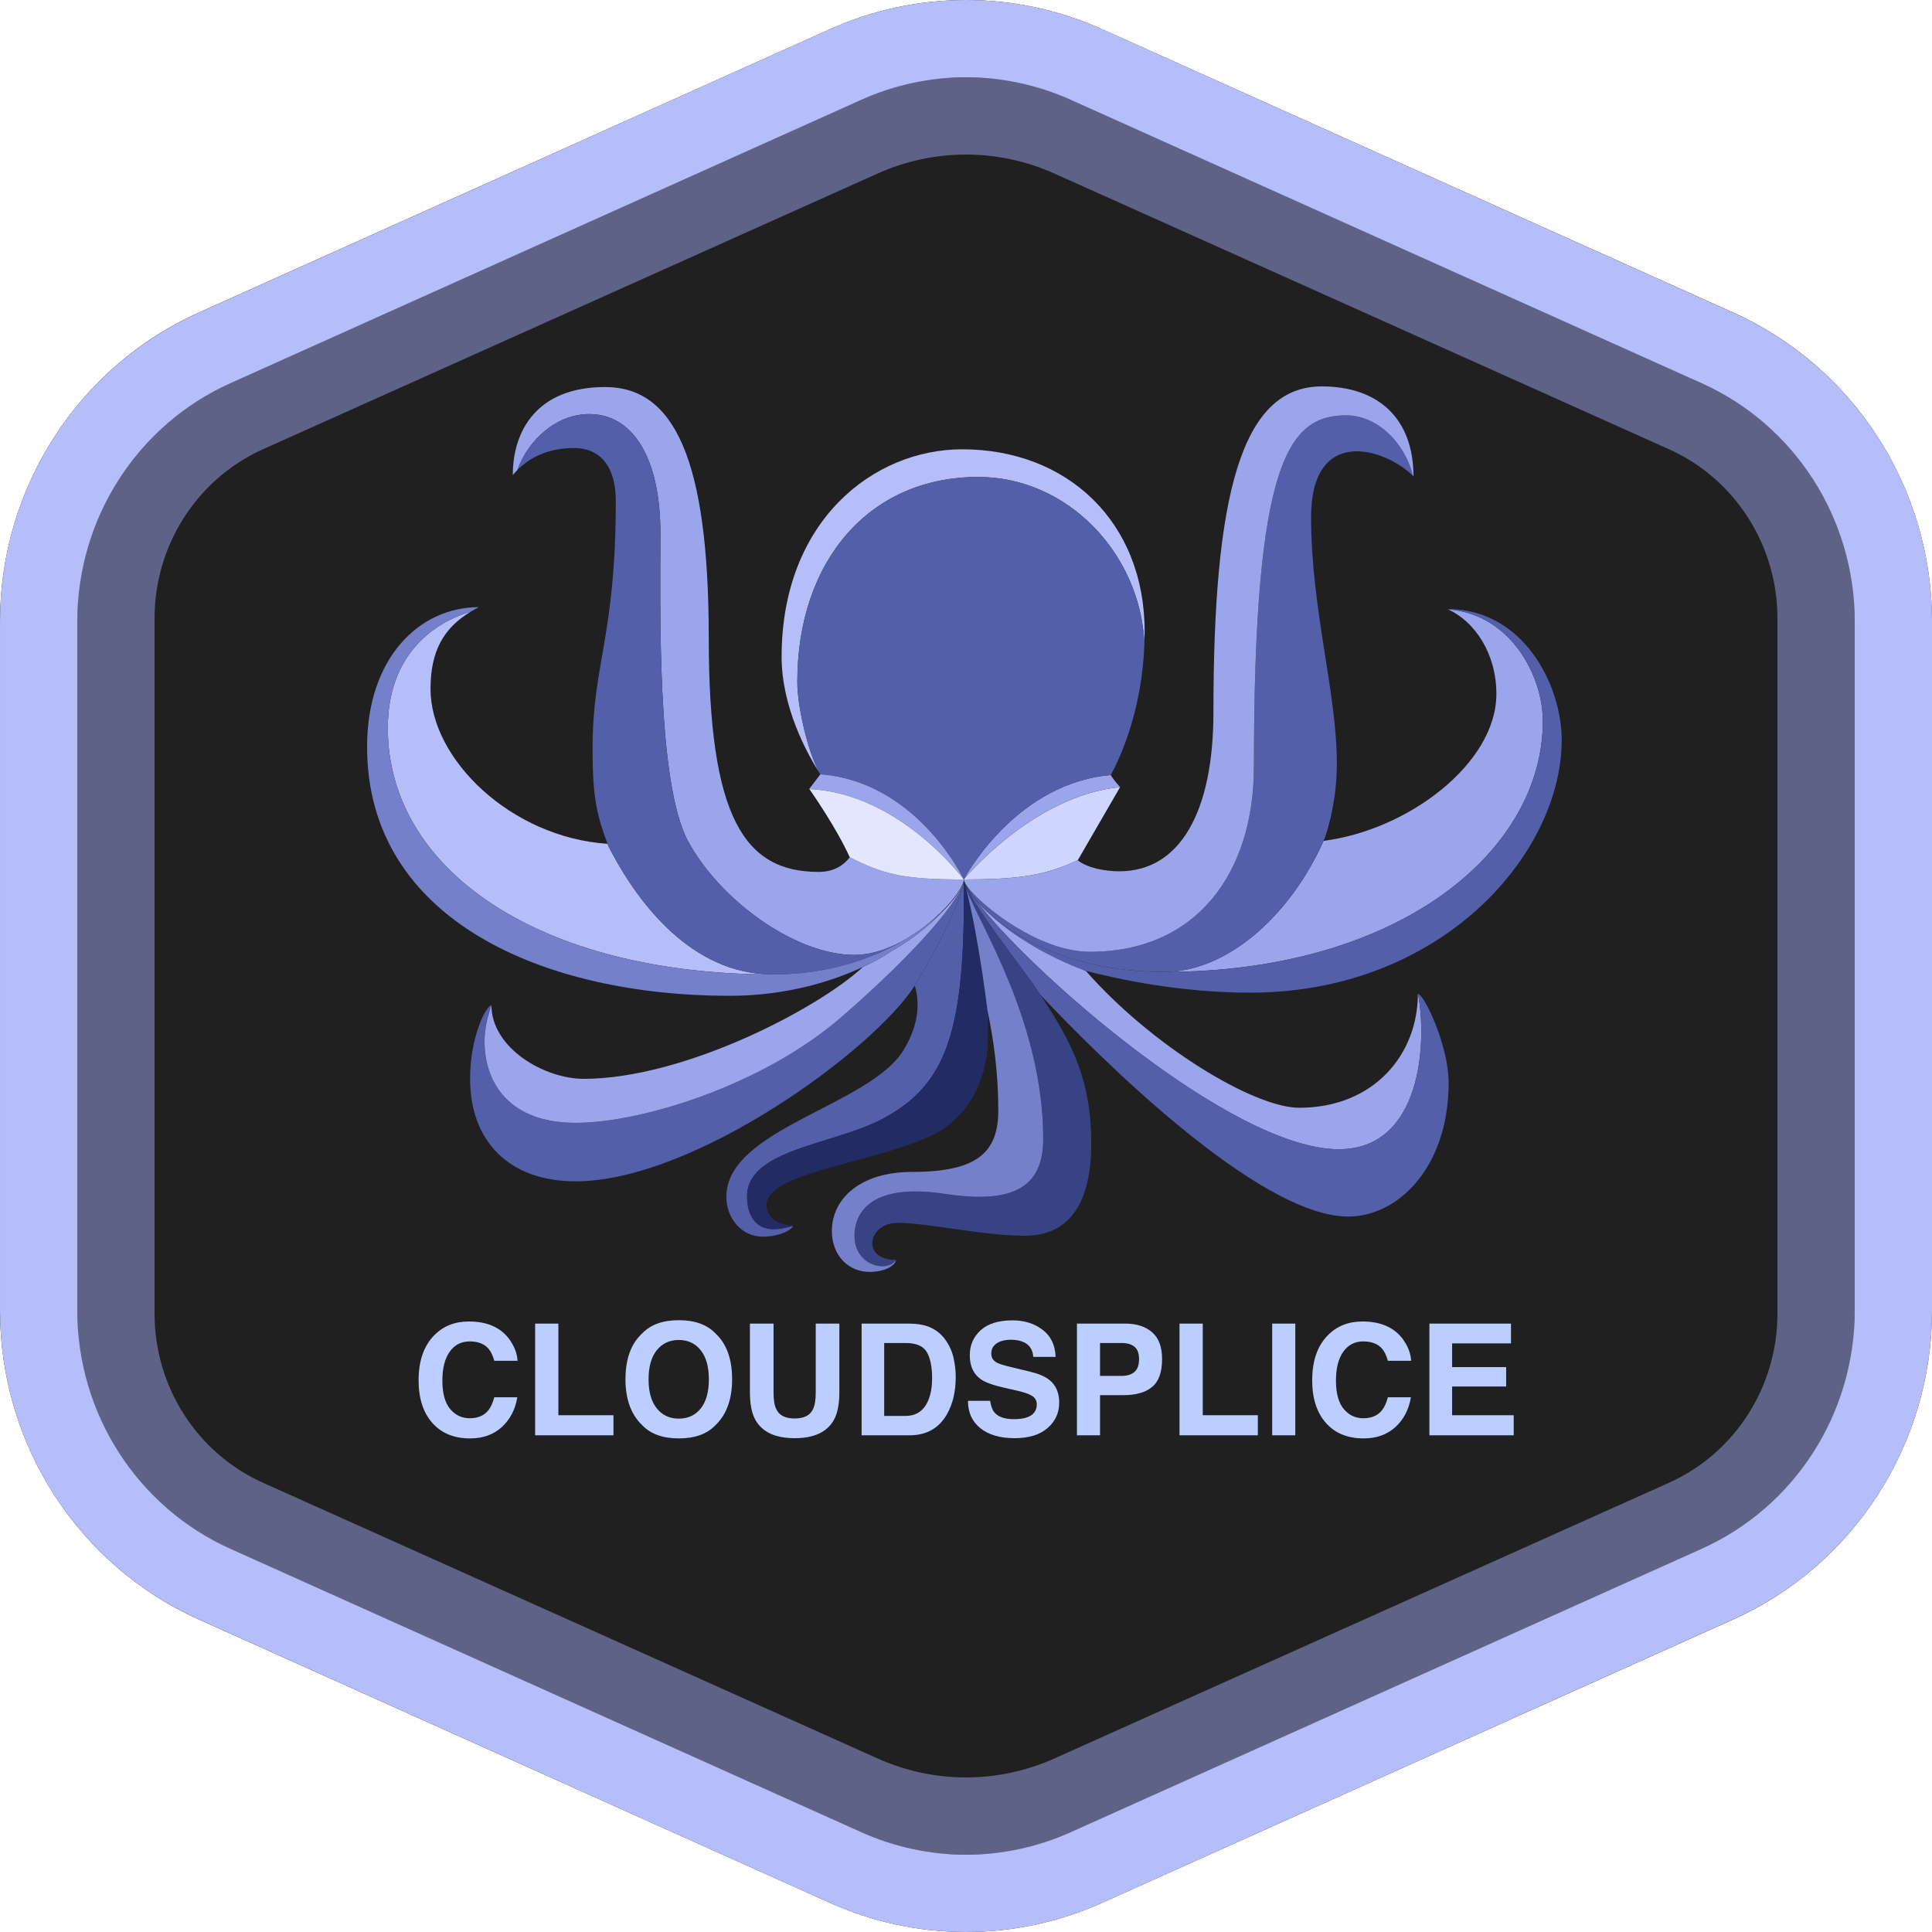 <svg viewBox="0 0 600 600" fill="none" xmlns="http://www.w3.org/2000/svg" role="img" aria-labelledby="cloudsplice-title">
<title id="cloudsplice-title">CloudSplice</title>
<path fill-rule="evenodd" clip-rule="evenodd" d="M342.277 9.063L538.248 97.057C575.801 113.919 600 151.52 600 193.012V406.988C600 448.479 575.801 486.081 538.248 502.943L342.277 590.937C328.969 596.912 314.565 600 300 600C285.435 600 271.031 596.912 257.723 590.937L61.752 502.943C24.199 486.081 0 448.48 0 406.989V193.011C0 151.52 24.199 113.918 61.752 97.057L257.723 9.063C271.031 3.088 285.435 0 300 0C314.565 0 328.969 3.088 342.277 9.063Z" fill="#202020"/>
<path opacity="0.5" fill-rule="evenodd" clip-rule="evenodd" d="M332.324 42.925C322.145 38.359 311.134 36 300 36C288.866 36 277.855 38.359 267.676 42.925L76.8 128.553C51.993 139.681 36 164.561 36 192.021V407.978C36 435.439 51.993 460.318 76.8 471.446L267.676 557.075C277.855 561.641 288.865 564 299.999 564C311.134 564 322.144 561.641 332.323 557.075L523.199 471.446C548.006 460.318 564 435.439 564 407.978V192.021C564 164.561 548.006 139.681 523.199 128.553L332.325 42.925H332.324Z" stroke="#9AA5EC" stroke-width="24"/>
<path fill-rule="evenodd" clip-rule="evenodd" d="M337.402 20.021C325.629 14.733 312.888 12 300.003 12C287.118 12 274.377 14.733 262.604 20.021L66.632 108.051C33.41 122.972 12.003 156.249 12.003 192.968V407.032C12.003 443.751 33.41 477.028 66.63 491.95L262.604 579.979C274.377 585.267 287.118 588 300.003 588C312.888 588 325.629 585.267 337.402 579.979L533.374 491.95C566.596 477.028 588.003 443.751 588.003 407.032V192.969C588.003 156.249 566.596 122.972 533.375 108.051L337.402 20.021Z" stroke="#B5BEF8" stroke-width="24"/>
<path d="M467.751 430.591H450.969V439.509H470.095V445.745H443.914V411.059H469.251V417.201H450.969V424.566H467.751V430.591Z" fill="#BCCEFF"/>
<path d="M433.389 443.157C430.811 445.525 427.514 446.71 423.498 446.71C418.529 446.71 414.623 445.11 411.779 441.909C408.935 438.693 407.513 434.285 407.513 428.684C407.513 422.629 409.13 417.962 412.365 414.683C415.178 411.828 418.756 410.4 423.1 410.4C428.913 410.4 433.163 412.314 435.851 416.142C437.335 418.291 438.132 420.448 438.241 422.613H431.022C430.553 420.95 429.952 419.695 429.217 418.848C427.905 417.342 425.959 416.589 423.381 416.589C420.756 416.589 418.686 417.656 417.17 419.789C415.654 421.907 414.896 424.911 414.896 428.802C414.896 432.693 415.693 435.611 417.287 437.556C418.897 439.486 420.936 440.45 423.405 440.45C425.936 440.45 427.866 439.619 429.194 437.956C429.928 437.062 430.538 435.72 431.022 433.932H438.171C437.546 437.713 435.952 440.788 433.389 443.157Z" fill="#BCCEFF"/>
<path d="M395.091 411.059H402.264V445.745H395.091V411.059Z" fill="#BCCEFF"/>
<path d="M366.308 411.059H373.527V439.509H390.637V445.745H366.308V411.059Z" fill="#BCCEFF"/>
<path d="M348.964 433.273H341.627V445.745H334.455V411.059H349.503C352.972 411.059 355.737 411.953 357.8 413.742C359.863 415.53 360.894 418.299 360.894 422.049C360.894 426.143 359.863 429.038 357.8 430.732C355.737 432.426 352.792 433.273 348.964 433.273ZM352.339 426.049C353.276 425.218 353.745 423.9 353.745 422.096C353.745 420.291 353.269 419.005 352.315 418.236C351.378 417.468 350.057 417.083 348.354 417.083H341.627V427.296H348.354C350.057 427.296 351.386 426.88 352.339 426.049Z" fill="#BCCEFF"/>
<path d="M314.813 440.733C316.516 440.733 317.899 440.545 318.962 440.168C320.978 439.447 321.985 438.105 321.985 436.144C321.985 434.999 321.485 434.113 320.485 433.485C319.485 432.873 317.915 432.332 315.774 431.861L312.118 431.038C308.524 430.222 306.039 429.336 304.664 428.379C302.336 426.779 301.172 424.276 301.172 420.872C301.172 417.766 302.297 415.185 304.547 413.13C306.797 411.075 310.102 410.047 314.462 410.047C318.102 410.047 321.204 411.02 323.767 412.965C326.345 414.895 327.697 417.703 327.822 421.39H320.884C320.759 419.303 319.853 417.821 318.165 416.942C317.04 416.362 315.641 416.071 313.969 416.071C312.11 416.071 310.625 416.448 309.516 417.201C308.407 417.954 307.852 419.005 307.852 420.354C307.852 421.594 308.399 422.519 309.493 423.131C310.196 423.539 311.696 424.017 313.993 424.567L319.946 426.002C322.556 426.629 324.525 427.469 325.853 428.52C327.915 430.151 328.947 432.512 328.947 435.603C328.947 438.772 327.736 441.408 325.314 443.51C322.907 445.596 319.501 446.64 315.094 446.64C310.594 446.64 307.055 445.612 304.477 443.557C301.899 441.486 300.609 438.647 300.609 435.038H307.5C307.719 436.623 308.149 437.807 308.789 438.592C309.961 440.019 311.969 440.733 314.813 440.733Z" fill="#BCCEFF"/>
<path d="M282.468 445.745H267.584V411.059H282.468C284.609 411.09 286.39 411.341 287.812 411.812C290.234 412.612 292.195 414.079 293.695 416.213C294.898 417.938 295.719 419.805 296.156 421.813C296.594 423.821 296.812 425.735 296.812 427.555C296.812 432.167 295.891 436.074 294.047 439.274C291.547 443.588 287.687 445.745 282.468 445.745ZM287.835 419.907C286.726 418.025 284.531 417.083 281.249 417.083H274.593V439.721H281.249C284.656 439.721 287.031 438.035 288.375 434.662C289.109 432.811 289.476 430.606 289.476 428.049C289.476 424.519 288.929 421.805 287.835 419.907Z" fill="#BCCEFF"/>
<path d="M253.335 432.379V411.059H260.671V432.379C260.671 436.066 260.1 438.937 258.96 440.992C256.835 444.757 252.78 446.64 246.795 446.64C240.81 446.64 236.748 444.757 234.607 440.992C233.466 438.937 232.896 436.066 232.896 432.379V411.059H240.232V432.379C240.232 434.764 240.514 436.505 241.076 437.603C241.951 439.549 243.857 440.521 246.795 440.521C249.717 440.521 251.616 439.549 252.491 437.603C253.053 436.505 253.335 434.764 253.335 432.379Z" fill="#BCCEFF"/>
<path d="M210.816 446.71C205.879 446.71 202.105 445.361 199.495 442.662C195.995 439.352 194.245 434.583 194.245 428.355C194.245 422.001 195.995 417.232 199.495 414.048C202.105 411.349 205.879 410 210.816 410C215.754 410 219.528 411.349 222.137 414.048C225.622 417.232 227.364 422.001 227.364 428.355C227.364 434.583 225.622 439.352 222.137 442.662C219.528 445.361 215.754 446.71 210.816 446.71ZM217.637 437.391C219.309 435.273 220.145 432.261 220.145 428.355C220.145 424.464 219.301 421.46 217.613 419.342C215.942 417.209 213.676 416.142 210.816 416.142C207.957 416.142 205.675 417.201 203.972 419.319C202.269 421.437 201.417 424.449 201.417 428.355C201.417 432.261 202.269 435.273 203.972 437.391C205.675 439.509 207.957 440.568 210.816 440.568C213.676 440.568 215.949 439.509 217.637 437.391Z" fill="#BCCEFF"/>
<path d="M166.189 411.059H173.408V439.509H190.518V445.745H166.189V411.059Z" fill="#BCCEFF"/>
<path d="M155.876 443.157C153.298 445.525 150.001 446.71 145.985 446.71C141.016 446.71 137.11 445.11 134.266 441.909C131.422 438.693 130 434.285 130 428.684C130 422.629 131.617 417.962 134.852 414.683C137.664 411.828 141.243 410.4 145.587 410.4C151.399 410.4 155.65 412.314 158.337 416.142C159.822 418.291 160.619 420.448 160.728 422.613H153.509C153.04 420.95 152.439 419.695 151.704 418.848C150.392 417.342 148.446 416.589 145.868 416.589C143.243 416.589 141.172 417.656 139.657 419.789C138.141 421.907 137.383 424.911 137.383 428.802C137.383 432.693 138.18 435.611 139.774 437.556C141.383 439.486 143.423 440.45 145.891 440.45C148.423 440.45 150.353 439.619 151.681 437.956C152.415 437.062 153.025 435.72 153.509 433.932H160.658C160.033 437.713 158.439 440.788 155.876 443.157Z" fill="#BCCEFF"/>
<g clip-path="url(#clip0_8946_12612)">
<path d="M254.703 240.453C254.721 240.453 254.738 240.455 254.756 240.457C254.639 240.277 254.518 240.086 254.391 239.887C254.494 240.082 254.598 240.27 254.703 240.453Z" fill="#222222"/>
<path d="M299.65 274.164C299.634 274.133 299.619 274.105 299.605 274.074C299.673 274.268 299.75 274.465 299.831 274.668C300.415 275.951 301.441 277.551 302.923 279.332C302.572 278.859 302.246 278.404 301.94 277.965C300.842 276.494 300.083 275.201 299.652 274.162L299.65 274.164Z" fill="#222222"/>
<path d="M299.305 273.125C299.305 273.324 299.375 273.574 299.504 273.863C299.5 273.852 299.498 273.84 299.494 273.828C299.41 273.576 299.344 273.34 299.305 273.123V273.125Z" fill="#222222"/>
<path d="M299.52 273.9C299.603 274.143 299.707 274.398 299.83 274.67C299.748 274.467 299.674 274.268 299.603 274.076C299.572 274.016 299.545 273.957 299.518 273.902L299.52 273.9Z" fill="#222222"/>
<path d="M299.504 273.863C299.51 273.875 299.514 273.887 299.519 273.898C299.512 273.875 299.502 273.852 299.494 273.828C299.498 273.84 299.5 273.852 299.504 273.863Z" fill="#222222"/>
<path d="M299.529 273.855C299.445 273.604 299.367 273.359 299.305 273.125C299.336 273.242 299.367 273.359 299.401 273.477C299.438 273.598 299.48 273.725 299.529 273.855Z" fill="#222222"/>
<path d="M299.65 274.164C299.709 274.275 299.775 274.393 299.849 274.514C299.601 274 299.42 273.535 299.305 273.125C299.365 273.357 299.443 273.604 299.529 273.855C299.566 273.955 299.607 274.059 299.65 274.164Z" fill="#222222"/>
<path d="M299.603 274.074C299.619 274.104 299.633 274.133 299.648 274.164C299.605 274.059 299.564 273.955 299.527 273.855C299.553 273.928 299.576 274.002 299.603 274.076V274.074Z" fill="#222222"/>
<path d="M299.401 273.477C299.363 273.355 299.332 273.238 299.305 273.125C299.346 273.34 299.41 273.578 299.494 273.83C299.463 273.713 299.432 273.594 299.399 273.477H299.401Z" fill="#222222"/>
<path d="M299.305 273.125C299.33 273.236 299.363 273.355 299.401 273.477C299.369 273.359 299.338 273.242 299.305 273.125Z" fill="#222222"/>
<path d="M449.72 189.244C458.006 193.031 464.714 202.924 464.714 215.508C464.714 237.125 437.295 257.762 411.12 261.125C411.093 261.129 411.063 261.133 411.036 261.135C410.351 262.676 409.624 264.193 408.857 265.684C398.225 286.357 379.996 301.836 361.526 301.836C434.283 301.836 479.146 264.531 479.146 223.906C479.146 210.229 469.45 190.801 449.718 189.244H449.72Z" fill="#9AA5EC"/>
<path d="M301.938 277.967C302.243 278.406 302.57 278.859 302.921 279.334C304.076 280.721 305.504 282.215 307.216 283.754C304.975 281.656 303.226 279.689 301.94 277.969L301.938 277.967Z" fill="#222222"/>
<path d="M449.5 189.141C449.574 189.174 449.646 189.211 449.72 189.244C469.452 190.801 479.148 210.229 479.148 223.906C479.148 264.531 434.285 301.836 361.528 301.836C351.13 301.836 342.103 300.414 334.392 298.189C332.89 297.756 331.439 297.291 330.036 296.801C319.856 293.242 312.294 288.314 307.215 283.752C312.204 288.422 319.622 293.734 329.716 298.408C331.93 299.434 334.275 300.428 336.748 301.379C336.895 301.418 337.047 301.457 337.197 301.496C347.406 304.156 366.707 308.281 388.251 308.281C447.549 308.281 485 265.312 485 229.766C485 212.969 473.297 189.141 449.5 189.141Z" fill="#535FA8"/>
<path d="M301.938 277.967C301.023 276.65 300.319 275.49 299.849 274.512C299.775 274.391 299.709 274.273 299.65 274.162C300.081 275.203 300.84 276.494 301.938 277.965V277.967Z" fill="#222222"/>
<path d="M300.101 276.186C299.906 275.398 299.707 274.625 299.504 273.865C299.375 273.574 299.305 273.324 299.305 273.127C299.305 273.842 299.592 274.871 300.101 276.187V276.186Z" fill="#222222"/>
<path d="M319.786 304.082L319.716 304.064C320.006 304.461 320.297 304.857 320.588 305.256C320.322 304.867 320.055 304.477 319.786 304.082Z" fill="#222222"/>
<path d="M285.555 288.904C284.219 289.844 282.787 290.773 281.266 291.682C282.75 290.822 284.186 289.887 285.555 288.904Z" fill="#222222"/>
<path d="M411.12 261.125C411.223 260.838 411.327 260.539 411.432 260.229C411.301 260.531 411.169 260.834 411.036 261.135C411.063 261.131 411.093 261.129 411.12 261.125Z" fill="#222222"/>
<path d="M285.555 288.904C294.544 282.586 299.305 275.883 299.305 273.125C299.305 275.818 293.574 283.152 285.555 288.904Z" fill="#222222"/>
<path d="M299.529 273.855C299.48 273.725 299.437 273.598 299.4 273.477C299.432 273.594 299.463 273.711 299.496 273.83C299.504 273.854 299.514 273.877 299.521 273.9C299.547 273.957 299.576 274.016 299.607 274.074C299.58 274 299.556 273.928 299.531 273.854L299.529 273.855Z" fill="#222222"/>
<path d="M232.01 371.562C232.01 356.914 258.563 355.615 273.947 347.539C294.038 336.992 299.89 320.195 299.305 273.125C299.305 277.914 291.791 293.439 284.102 306.16C285.354 310.281 285.979 317.375 280.579 326.152C269.949 343.437 225.573 350.566 225.573 371.66C225.573 378.301 230.254 384.062 236.886 384.062C241.839 384.062 246.044 382.014 246.239 380.645C244.521 381.232 242.43 381.719 240.202 381.719C234.546 381.719 232.01 377.227 232.01 371.562Z" fill="#535FA8"/>
<path d="M261.269 315.898C236.691 337.187 199.045 348.711 178.759 348.711C158.473 348.711 150.476 336.602 150.476 323.32C150.476 319.314 151.551 315.307 152.623 312.303C152.623 312.264 152.621 312.227 152.621 312.187C151.061 312.187 145.99 321.758 145.99 335.039C145.99 354.18 157.888 366.875 178.759 366.875C215.442 366.875 271.094 326.334 284.085 306.102C284.09 306.121 284.096 306.141 284.102 306.16C291.791 293.439 299.305 277.916 299.305 273.125C299.305 278.008 285.846 294.609 261.269 315.898Z" fill="#535FA8"/>
<path d="M306.678 313.867C306.204 310.135 305.627 305.896 304.95 301.447C303.682 293.119 302.059 284.053 300.103 276.186C299.594 274.869 299.307 273.84 299.307 273.125C299.892 320.195 294.04 336.992 273.949 347.539C258.565 355.615 232.012 356.914 232.012 371.562C232.012 377.227 234.548 381.719 240.204 381.719C242.434 381.719 244.525 381.232 246.241 380.645C246.245 380.611 246.251 380.578 246.251 380.547C241.375 380.547 238.059 377.812 238.059 374.297C238.059 364.219 268.753 361.781 288.579 353.008C299.873 348.01 306.817 336.113 306.817 322.246C306.817 319.484 306.824 317.127 306.836 315.109C306.785 314.701 306.733 314.287 306.68 313.867H306.678Z" fill="#222B64"/>
<path d="M306.834 315.109C306.834 314.943 306.836 314.779 306.838 314.619C306.786 314.367 306.733 314.115 306.678 313.867C306.731 314.287 306.784 314.701 306.834 315.109Z" fill="#222222"/>
<path d="M440.384 308.678C440.367 308.676 440.347 308.672 440.332 308.672C440.332 327.227 426.873 344.023 403.466 344.023C389.457 344.023 357.844 324.977 337.269 301.58C337.094 301.514 336.922 301.447 336.748 301.381C334.273 300.43 331.93 299.436 329.716 298.41C319.622 293.736 312.206 288.424 307.215 283.754C305.502 282.217 304.074 280.723 302.919 279.334C318.957 300.924 382.38 356.914 415.753 356.914C441.75 356.914 443.166 323.316 440.383 308.678H440.384Z" fill="#9AA5EC"/>
<path d="M336.748 301.379C336.922 301.445 337.096 301.512 337.269 301.578C337.246 301.551 337.22 301.523 337.197 301.496C337.047 301.457 336.895 301.418 336.748 301.379Z" fill="#222222"/>
<path d="M440.384 308.678C443.168 323.316 441.75 356.914 415.754 356.914C382.38 356.914 318.959 300.924 302.921 279.334C301.439 277.553 300.413 275.953 299.83 274.67C302.322 280.883 310.685 291.75 319.716 304.064L319.786 304.082C320.055 304.477 320.322 304.867 320.588 305.256C321.434 306.5 322.257 307.717 323.055 308.912C323.311 309.184 323.576 309.465 323.849 309.754C340.593 327.449 390.703 377.814 418.68 377.814C434.285 377.814 449.89 362.385 449.89 336.213C449.89 324.887 442.415 308.957 440.384 308.68V308.678Z" fill="#535FA8"/>
<path d="M323.055 308.912C322.259 307.717 321.436 306.5 320.588 305.256C320.297 304.857 320.007 304.461 319.716 304.064C310.687 291.75 302.323 280.883 299.83 274.67C299.707 274.398 299.603 274.143 299.52 273.9C299.514 273.889 299.51 273.877 299.504 273.865C299.707 274.625 299.906 275.4 300.101 276.186C304.328 287.107 323.98 317.861 323.98 353.594C323.98 367.266 316.568 374.297 293.551 370.781C271.377 367.395 265.365 375.859 265.365 383.867C265.365 389.727 269.656 393.242 274.143 393.242C276.179 393.242 277.449 392.357 278.233 391.391C278.237 391.355 278.239 391.322 278.239 391.289C267.316 391.289 269.461 379.766 278.824 379.766C288.187 379.766 305.254 383.77 318.226 383.77C334.708 383.77 338.902 369.512 338.902 355.254C338.902 335.459 332.993 323.822 323.055 308.912Z" fill="#384386"/>
<path d="M300.101 276.186C302.059 284.053 303.68 293.119 304.948 301.447C305.625 305.896 306.202 310.135 306.676 313.867C306.729 314.115 306.781 314.365 306.836 314.619C308.516 322.639 310.033 333.117 310.033 344.807C310.033 357.795 303.596 363.947 283.31 363.947C266.925 363.947 258.343 372.443 258.343 382.307C258.343 389.826 263.414 395.002 270.046 395.002C275.365 395.002 278.094 392.686 278.233 391.393C277.451 392.359 276.179 393.244 274.142 393.244C269.656 393.244 265.365 389.729 265.365 383.869C265.365 375.861 271.377 367.396 293.551 370.783C316.568 374.299 323.98 367.268 323.98 353.596C323.98 317.861 304.328 287.107 300.101 276.188V276.186Z" fill="#7480CA"/>
<path d="M190.252 265.271C189.819 264.471 189.413 263.695 189.029 262.945C188.91 262.645 188.795 262.348 188.682 262.053C188.647 262.051 188.61 262.049 188.575 262.047C158.721 260.014 133.701 235.818 133.701 213.945C133.701 202.033 137.904 194.979 146.161 189.977C134.481 193.393 120.437 203.512 120.437 226.055C120.437 270.391 167.836 302.617 240.007 302.617C214.605 302.617 198.255 280.084 190.252 265.271Z" fill="#B5BEF8"/>
<path d="M299.305 273.125C315.144 273.125 323.254 272.053 332.27 268.236C333.067 267.898 333.871 267.539 334.688 267.158C334.696 267.154 334.706 267.15 334.714 267.146L347.861 244.438C320.664 247.078 299.305 273.125 299.305 273.125Z" fill="#CED5FF"/>
<path d="M344.946 240.768C344.96 240.74 344.976 240.713 344.989 240.686C344.958 240.688 344.927 240.691 344.896 240.693C344.911 240.719 344.929 240.742 344.945 240.766L344.946 240.768Z" fill="#222222"/>
<path d="M303.791 148.125C331.501 148.125 354.073 171.816 355.417 199.785C355.458 198.6 355.482 197.396 355.482 196.172C355.482 161.895 331.295 139.531 298.817 139.531C271.314 139.531 242.738 161.699 242.738 203.984C242.738 219.621 250.599 233.904 254.391 239.887C250.734 233.002 247.615 219.186 247.615 211.797C247.615 174.297 269.851 148.125 303.791 148.125Z" fill="#B5BEF8"/>
<path d="M344.947 240.768C344.931 240.742 344.913 240.719 344.898 240.695C344.258 240.752 343.626 240.82 343 240.9C314.244 244.582 299.307 273.127 299.307 273.127C299.307 273.127 320.666 247.08 347.863 244.439L347.876 244.416C347.876 244.416 346.562 243.182 344.948 240.77L344.947 240.768Z" fill="#9AA5EC"/>
<path d="M438.83 147.795C436.039 136.826 427.267 128.984 418.095 128.984C400.15 128.984 389.422 143.242 389.422 237.969C389.422 271.367 371.379 295.586 338.512 295.586C336.272 295.586 333.996 295.301 331.724 294.799C331.314 294.709 330.906 294.611 330.497 294.506C316.357 290.893 302.703 279.18 299.849 274.512C300.319 275.488 301.023 276.65 301.938 277.967C303.224 279.689 304.975 281.656 307.215 283.752C312.296 288.312 319.858 293.242 330.036 296.801C331.439 297.291 332.89 297.756 334.392 298.189C342.103 300.416 351.13 301.836 361.528 301.836C379.998 301.836 398.225 286.357 408.859 265.684C409.626 264.193 410.353 262.676 411.038 261.135C411.173 260.834 411.303 260.531 411.434 260.229C413.141 255.209 415.169 247.117 415.169 236.992C415.169 215.117 407.172 189.141 407.172 160.625C407.172 132.109 429.955 139.07 438.83 147.795Z" fill="#535FA8"/>
<path d="M410.488 120C385.325 120 376.84 154.082 376.84 221.27C376.84 252.324 366.307 270.586 347.679 270.586C343.326 270.586 337.813 269.648 334.7 267.168C334.696 267.164 334.692 267.162 334.688 267.158C333.871 267.539 333.067 267.9 332.27 268.236C323.254 272.053 315.144 273.125 299.305 273.125C299.42 273.535 299.601 273.998 299.849 274.514C302.703 279.182 316.355 290.895 330.497 294.508C330.906 294.613 331.314 294.711 331.724 294.801C333.996 295.303 336.272 295.588 338.512 295.588C371.379 295.588 389.422 271.369 389.422 237.971C389.422 143.244 400.15 128.986 418.095 128.986C427.267 128.986 436.039 136.828 438.83 147.797C438.875 147.842 438.921 147.887 438.966 147.932C438.966 129.963 428.043 120.002 410.488 120.002V120Z" fill="#9AA5EC"/>
<path d="M334.7 267.168L334.712 267.146C334.712 267.146 334.694 267.154 334.687 267.158C334.69 267.162 334.694 267.164 334.698 267.168H334.7Z" fill="#222222"/>
<path d="M303.791 148.125C269.851 148.125 247.615 174.297 247.615 211.797C247.615 219.184 250.734 233.002 254.391 239.887C254.518 240.086 254.639 240.277 254.756 240.457C254.766 240.457 254.777 240.457 254.787 240.459C255.327 240.502 255.86 240.553 256.39 240.613C285.491 243.9 299.303 273.125 299.303 273.125C299.303 273.125 314.241 244.58 342.996 240.898C343.622 240.818 344.254 240.75 344.894 240.693C344.925 240.691 344.956 240.688 344.988 240.686C348.095 234.912 354.703 220.344 355.415 199.785C354.071 171.814 331.499 148.125 303.789 148.125H303.791Z" fill="#535FA8"/>
<path d="M263.9 266.229C263.9 266.229 263.9 266.229 263.9 266.231C263.9 266.231 263.902 266.231 263.904 266.233C263.904 266.233 263.904 266.231 263.902 266.229H263.9Z" fill="#222222"/>
<path d="M265.56 267.062C265.018 266.797 264.466 266.52 263.902 266.232C263.902 266.232 263.9 266.232 263.898 266.23C262.312 268.359 259.381 270.779 254.247 270.779C231.23 270.779 220.111 254.08 220.111 198.123C220.111 142.166 209.188 120.195 187.927 120.195C166.666 120.195 159.253 133.867 159.253 147.539C159.706 146.994 160.174 146.48 160.656 145.992C164.118 136.477 172.831 128.594 183.05 128.594C196.314 128.594 205.092 141.875 205.092 165.508C205.092 189.141 203.922 243.047 213.675 261.211C223.427 279.375 246.834 296.562 265.365 296.562C267.635 296.562 269.919 296.209 272.172 295.59C273.208 295.305 274.238 294.965 275.258 294.574C277.32 293.785 279.335 292.799 281.268 291.682C282.789 290.773 284.221 289.844 285.557 288.904C293.576 283.15 299.307 275.816 299.307 273.125C281.953 273.125 275.303 271.838 265.562 267.062H265.56Z" fill="#9AA5EC"/>
<path d="M275.256 294.574C274.238 294.965 273.208 295.305 272.17 295.59C269.917 296.209 267.633 296.562 265.363 296.562C246.832 296.562 223.425 279.375 213.672 261.211C203.92 243.047 205.09 189.141 205.09 165.508C205.09 141.875 196.312 128.594 183.048 128.594C172.829 128.594 164.116 136.479 160.654 145.992C165.366 141.23 171.466 139.141 178.367 139.141C185.974 139.141 191.241 144.414 191.241 155.547C191.241 197.734 184.024 205.938 184.024 232.5C184.024 245.344 184.816 252.006 188.68 262.053C188.793 262.348 188.908 262.645 189.027 262.945C189.411 263.695 189.817 264.473 190.25 265.271C198.253 280.084 214.601 302.617 240.005 302.617C252.286 302.617 262.839 300.127 271.495 296.564C272.88 295.994 274.216 295.398 275.502 294.779C277.548 293.795 279.469 292.754 281.264 291.684C279.333 292.801 277.316 293.787 275.254 294.576L275.256 294.574Z" fill="#535FA8"/>
<path d="M254.758 240.457C254.758 240.457 254.767 240.472 254.773 240.48L254.788 240.459C254.778 240.459 254.767 240.459 254.758 240.457Z" fill="#222222"/>
<path d="M256.392 240.613C255.864 240.553 255.329 240.502 254.789 240.459L254.773 240.48L251.321 245C251.321 245 251.334 245.02 251.358 245.053C279.513 246.336 299.305 273.125 299.305 273.125C299.305 273.125 285.493 243.9 256.392 240.613Z" fill="#9AA5EC"/>
<path d="M251.358 245.053C251.951 245.896 259.73 257.012 263.9 266.23C263.9 266.23 263.9 266.232 263.902 266.234C264.466 266.521 265.018 266.799 265.56 267.064C275.301 271.84 281.951 273.127 299.305 273.127C299.305 273.127 279.513 246.338 251.358 245.055V245.053Z" fill="#E2E6FF"/>
<path d="M294.74 280.908C297.625 277.701 299.172 274.938 299.295 273.326C299.16 274.84 297.555 277.623 294.74 280.908Z" fill="#222222"/>
<path d="M299.305 273.125C299.305 273.189 299.299 273.258 299.295 273.326C299.295 273.316 299.297 273.307 299.299 273.297C299.303 273.238 299.307 273.18 299.307 273.125H299.305Z" fill="#222222"/>
<path d="M299.295 273.326C299.174 274.938 297.627 277.701 294.741 280.908C290.795 285.516 284.471 291.111 276.483 295.586C276.483 295.586 273.511 297.711 268.025 300.285C253.656 313.543 212.108 335.039 181.295 335.039C169.041 335.039 152.719 325.523 152.623 312.303C151.551 315.307 150.476 319.312 150.476 323.32C150.476 336.602 158.473 348.711 178.759 348.711C199.045 348.711 236.691 337.188 261.269 315.898C285.569 294.85 298.997 278.385 299.297 273.297C299.297 273.307 299.295 273.316 299.293 273.326H299.295Z" fill="#9AA5EC"/>
<path d="M285.555 288.904C284.186 289.887 282.752 290.822 281.266 291.682C279.471 292.752 277.552 293.793 275.504 294.777C274.219 295.396 272.88 295.992 271.497 296.562C262.841 300.125 252.288 302.615 240.007 302.615C167.836 302.615 120.437 270.389 120.437 226.053C120.437 203.51 134.481 193.393 146.161 189.975C146.975 189.482 147.827 189.008 148.72 188.553C130.19 188.555 114 204.375 114 231.914C114 285.82 169.006 309.258 226.548 309.258C245.219 309.258 259.593 304.24 268.025 300.285C273.512 297.711 276.483 295.586 276.483 295.586C284.471 291.111 290.795 285.516 294.741 280.908C292.484 283.418 289.41 286.195 285.555 288.906V288.904Z" fill="#7480CA"/>
</g>
</svg>
